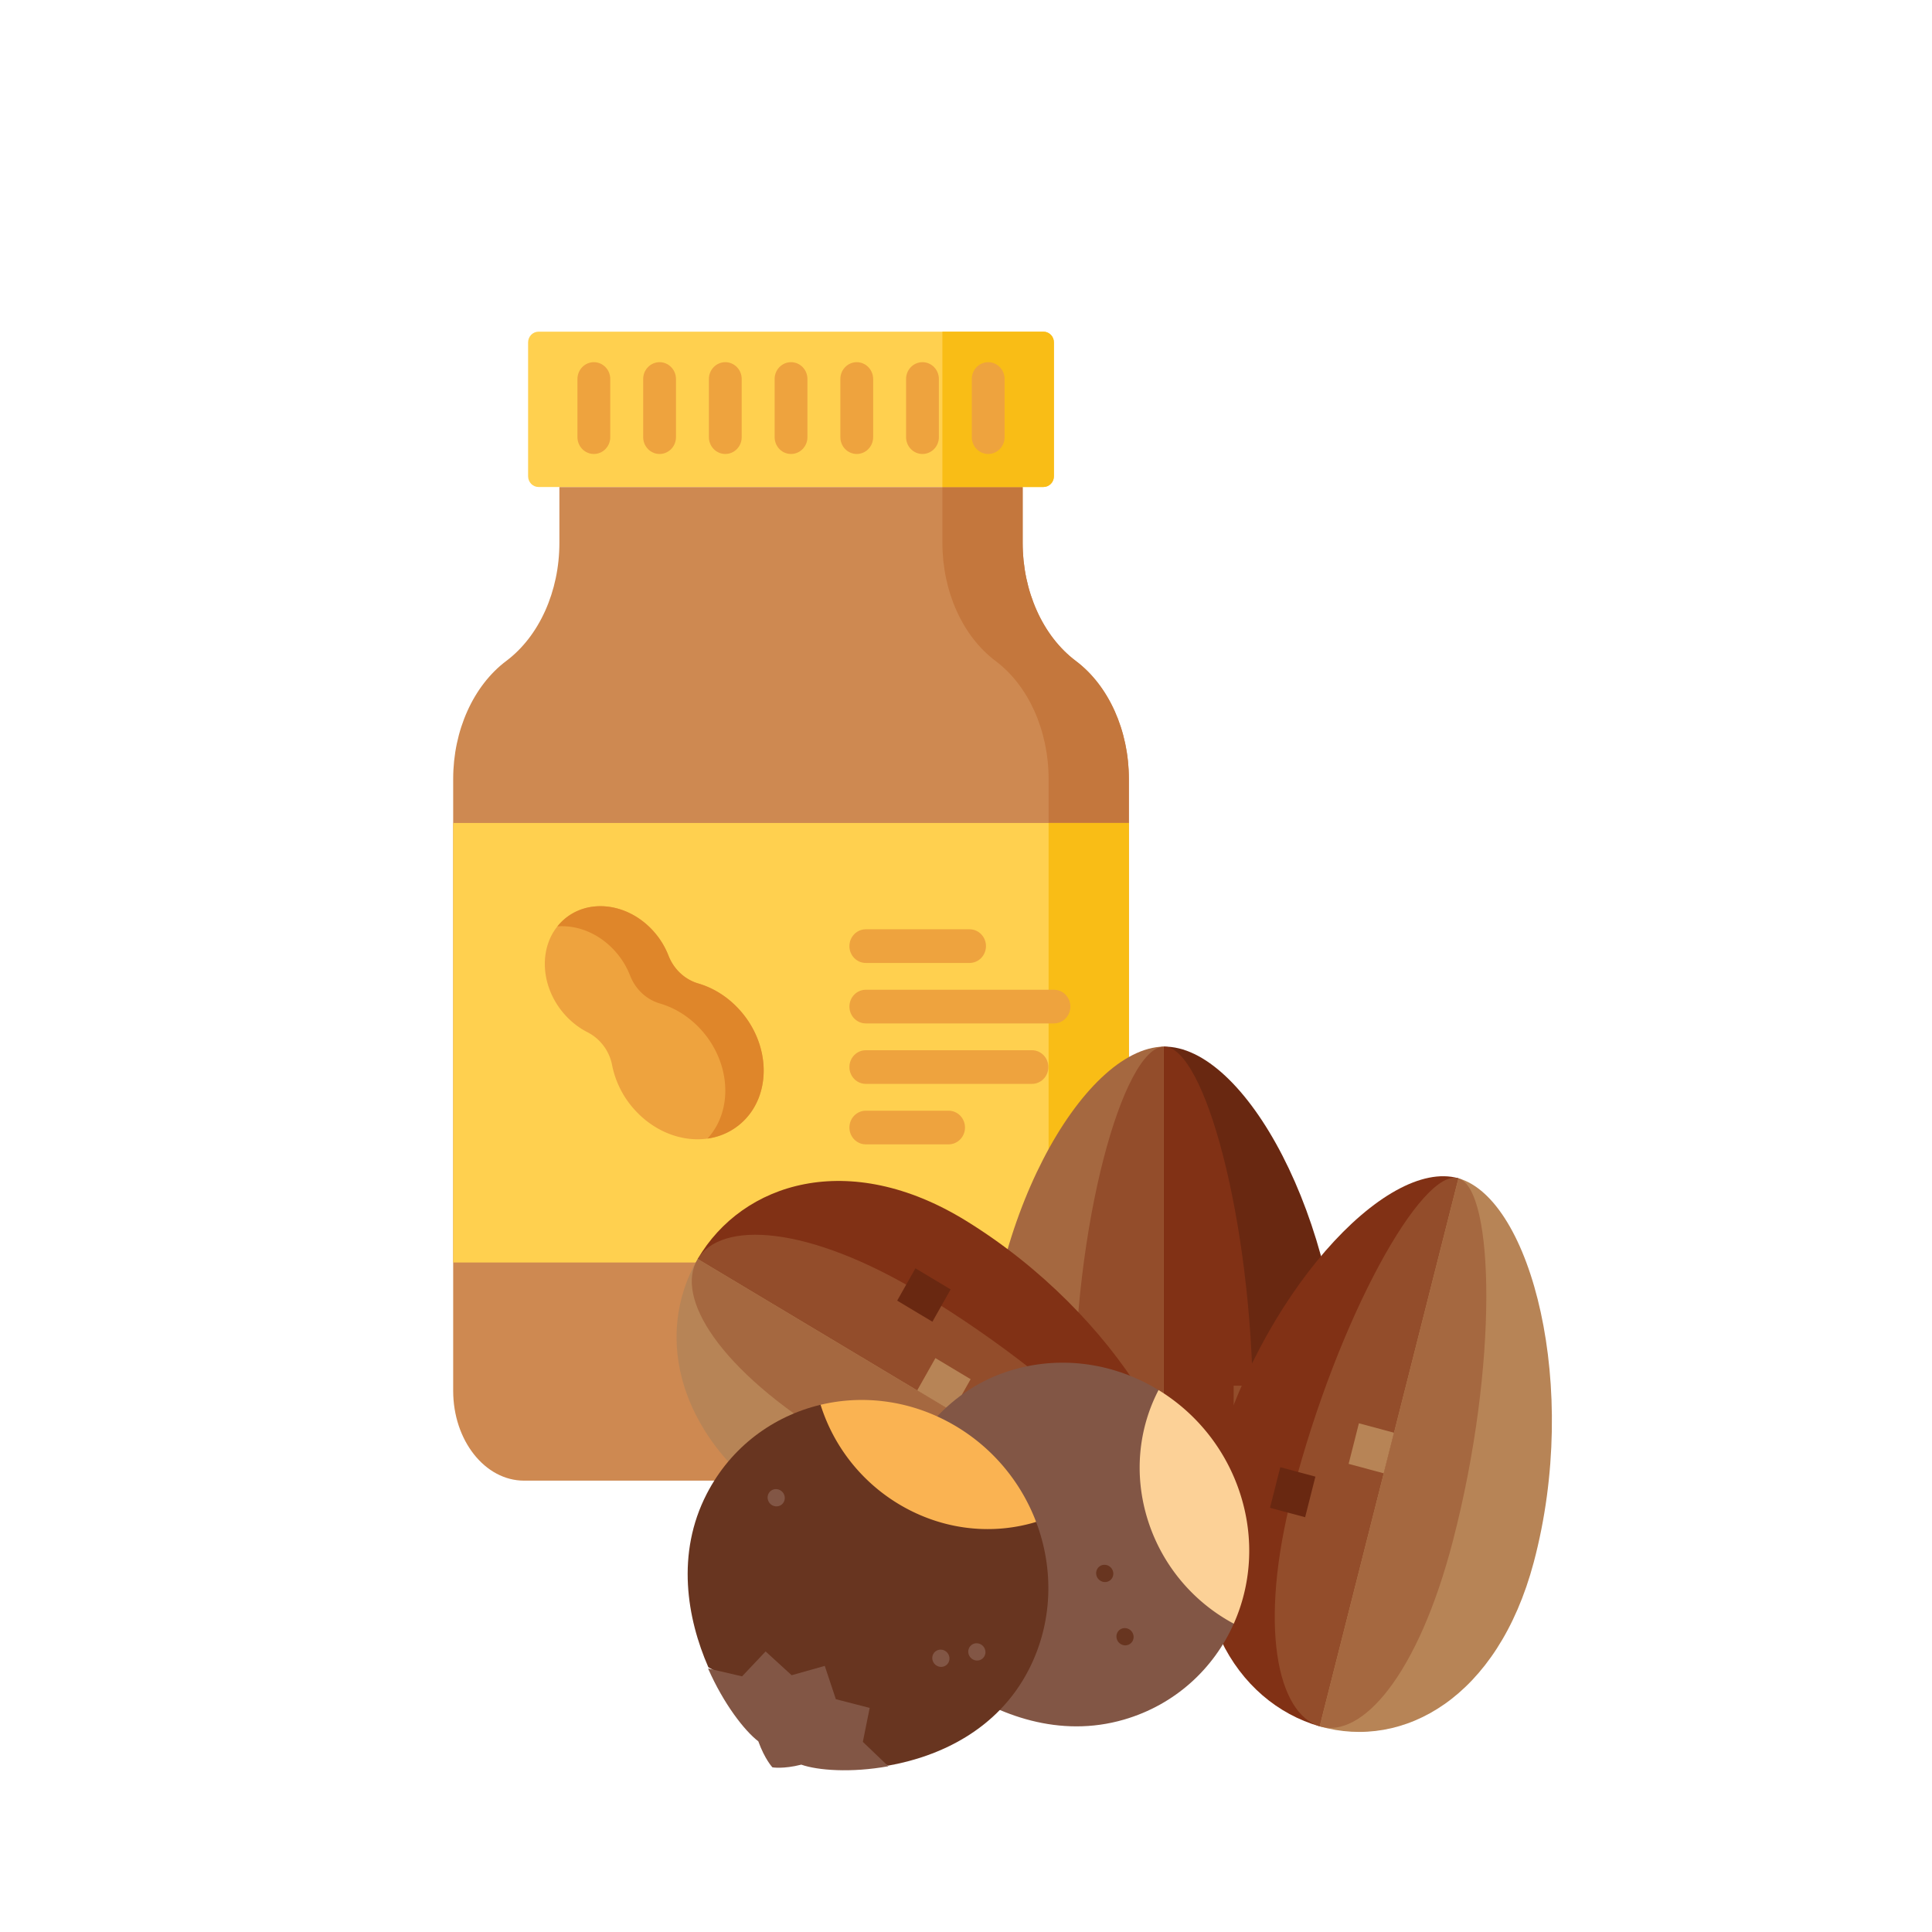 <svg width="200" height="200" xmlns="http://www.w3.org/2000/svg"><path d="M105.865 56.2v-5.786H57.908V56.2c0 5.017-2.09 9.662-5.497 12.218-3.408 2.556-5.498 7.2-5.498 12.218v63.34c0 5.136 3.287 9.3 7.341 9.3h55.265c4.055 0 7.342-4.164 7.342-9.3v-63.34c0-5.017-2.09-9.662-5.498-12.218-3.408-2.556-5.498-7.2-5.498-12.218z" fill="#ce8951"/><path d="M116.86 80.636v63.34c0 5.137-3.287 9.3-7.34 9.3h-8.31c4.053 0 7.34-4.163 7.34-9.3v-63.34c0-5.017-2.088-9.662-5.497-12.218-1.703-1.279-3.078-3.077-4.026-5.187-.947-2.106-1.47-4.523-1.47-7.03v-5.788h8.31v5.788c0 2.507.522 4.924 1.47 7.03.948 2.11 2.323 3.908 4.026 5.187 3.406 2.556 5.497 7.2 5.497 12.218z" fill="#c4773d"/><path d="M108.02 50.414H55.753c-.6 0-1.085-.499-1.085-1.114V35.447c0-.615.486-1.113 1.085-1.113h52.265c.6 0 1.085.498 1.085 1.113V49.3c0 .615-.486 1.114-1.085 1.114z" fill="#ffd04f"/><path d="M108.02 50.414H97.555v-16.08h10.463c.6 0 1.085.498 1.085 1.113V49.3c0 .615-.486 1.114-1.085 1.114z" fill="#f9bd16"/><path fill="#ffd04f" d="M46.912 85.193h69.947v45.498H46.912z"/><path fill="#f9bd16" d="M108.55 85.193h8.31v45.498h-8.31z"/><path d="M72.293 101.812c-1.416-.415-2.548-1.49-3.093-2.893a8.26 8.26 0 00-1.557-2.525c-2.672-2.977-6.888-3.453-9.418-1.062-2.53 2.39-2.414 6.742.258 9.719a8.043 8.043 0 002.324 1.8 4.844 4.844 0 012.555 3.4 9.67 9.67 0 002.316 4.61c3.18 3.543 8.197 4.11 11.207 1.265 3.01-2.845 2.873-8.023-.307-11.567-1.228-1.368-2.73-2.292-4.285-2.747z" fill="#eea33e"/><path d="M76.885 116.127a6.602 6.602 0 01-3.648 1.738c2.672-2.901 2.428-7.825-.632-11.236-1.229-1.37-2.73-2.292-4.286-2.747-1.417-.415-2.548-1.49-3.092-2.894a8.284 8.284 0 00-1.558-2.526c-1.654-1.842-3.897-2.725-5.966-2.564.16-.2.333-.388.52-.566 2.532-2.39 6.748-1.916 9.42 1.062A8.27 8.27 0 0169.2 98.92c.547 1.403 1.677 2.477 3.094 2.891 1.554.455 3.057 1.38 4.284 2.75 3.182 3.541 3.318 8.72.308 11.566z" fill="#df862a"/><path d="M100.37 99.684H89.629c-.938 0-1.698-.78-1.698-1.742s.76-1.743 1.698-1.743h10.74c.938 0 1.698.78 1.698 1.743s-.76 1.742-1.697 1.742zm8.734 6.26H89.63c-.938 0-1.698-.78-1.698-1.743s.76-1.742 1.698-1.742h19.475c.938 0 1.698.78 1.698 1.742s-.76 1.743-1.698 1.743zm-2.278 6.259H89.629c-.938 0-1.698-.78-1.698-1.742s.76-1.742 1.698-1.742h17.197c.938 0 1.698.78 1.698 1.742s-.76 1.742-1.698 1.742zm-8.628 6.26h-8.57c-.937 0-1.697-.78-1.697-1.742s.76-1.742 1.698-1.742h8.569c.938 0 1.698.78 1.698 1.742s-.76 1.742-1.698 1.742zM61.476 46.996c-.938 0-1.698-.78-1.698-1.742v-6.02c0-.962.76-1.741 1.698-1.741s1.698.78 1.698 1.742v6.019c0 .962-.76 1.742-1.698 1.742zm6.804 0c-.938 0-1.698-.78-1.698-1.742v-6.02c0-.962.76-1.741 1.697-1.741s1.698.78 1.698 1.742v6.019c0 .962-.76 1.742-1.698 1.742zm6.803 0c-.938 0-1.698-.78-1.698-1.742v-6.02c0-.962.76-1.741 1.698-1.741s1.698.78 1.698 1.742v6.019c0 .962-.76 1.742-1.698 1.742zm6.804 0c-.938 0-1.698-.78-1.698-1.742v-6.02c0-.962.76-1.741 1.698-1.741s1.698.78 1.698 1.742v6.019c0 .962-.76 1.742-1.698 1.742zm6.803 0c-.937 0-1.697-.78-1.697-1.742v-6.02c0-.962.76-1.741 1.697-1.741s1.698.78 1.698 1.742v6.019c0 .962-.76 1.742-1.698 1.742zm6.804 0c-.938 0-1.698-.78-1.698-1.742v-6.02c0-.962.76-1.741 1.698-1.741s1.698.78 1.698 1.742v6.019c0 .962-.76 1.742-1.698 1.742zm6.804 0c-.938 0-1.698-.78-1.698-1.742v-6.02c0-.962.76-1.741 1.698-1.741s1.698.78 1.698 1.742v6.019c0 .962-.76 1.742-1.698 1.742z" fill="#eea33e"/><path d="M138.98 145.708c-.238-19.571-10.167-37.49-18.518-37.362v61.01c9.632-.147 18.701-8.537 18.518-23.648z" fill="#692811"/><path d="M129.721 145.708c-.119-19.571-5.083-37.49-9.258-37.362l-7.798 37.362 7.798 23.649c4.815-.148 9.35-8.538 9.258-23.649z" fill="#813115"/><path fill="#934d2b" d="M127.707 143.448h4.027v4.52h-4.027z"/><path d="M101.947 146.274c.183 15.113 8.884 23.23 18.516 23.082v-61.01c-8.351.128-18.754 18.357-18.516 37.928z" fill="#a56840"/><path d="M111.205 146.274c.091 15.113 4.442 23.23 9.258 23.082v-61.01c-4.176.128-9.377 18.357-9.258 37.928z" fill="#934d2b"/><path d="M125.458 152.229c4.822-18.143 18.007-32.397 25.52-30.253l-14.364 56.735c-8.663-2.473-14.878-12.475-11.156-26.482z" fill="#813115"/><path d="M133.82 154.474c4.715-18.17 13.416-33.63 17.157-32.498l-1.753 36.635-12.61 20.1c-4.314-1.305-6.434-10.208-2.794-24.237z" fill="#934d2b"/><path d="M158.77 161.738c-3.724 14.008-13.493 19.446-22.156 16.973l14.363-56.735c7.511 2.144 12.615 21.62 7.793 39.762z" fill="#b78456"/><path fill="#692811" d="M135.107 157.063l-3.636-.976 1.064-4.203 3.635.977z"/><path fill="#b78456" d="M143.245 152.517l-3.636-.977 1.064-4.202 3.636.976z"/><path d="M150.409 159.492c-3.64 14.031-9.48 20.524-13.795 19.219l14.363-56.735c3.74 1.132 4.147 19.345-.568 37.516z" fill="#a56840"/><path d="M99.986 126.364c15.675 9.65 25.471 26.557 21.451 33.435l-49.212-29.468c4.636-7.933 15.659-11.417 27.76-3.967z" fill="#813115"/><path d="M95.643 134.059c15.731 9.552 27.856 22.332 25.794 25.74l-33.795-11.565-15.417-17.903c2.377-3.93 11.273-3.647 23.418 3.728z" fill="#934d2b"/><path d="M82.158 156.868c-12.104-7.452-14.57-18.604-9.933-26.537l49.212 29.468c-4.02 6.879-23.604 6.72-39.279-2.931z" fill="#b78456"/><path fill="#692811" d="M92.876 134.641l1.889-3.346 3.645 2.183-1.888 3.346z"/><path fill="#b78456" d="M94.946 143.936l1.888-3.346 3.646 2.183-1.889 3.346z"/><path d="M86.5 149.174c-12.146-7.376-16.653-14.912-14.275-18.843l49.212 29.468c-2.061 3.409-19.205-1.073-34.936-10.625z" fill="#a56840"/><path d="M127.72 168.083l-7.787-24.186c-4.418-2.703-9.849-3.624-15.078-2.097-6.709 1.958-10.565 7.365-12.498 12.387l6.428 20.214c4.526 3.137 10.873 5.566 17.582 3.607 5.278-1.54 9.275-5.26 11.353-9.925z" fill="#825645"/><path d="M127.72 168.083a18.449 18.449 0 01-8.885-10.684c-1.5-4.715-.97-9.532 1.098-13.502a19.633 19.633 0 018.475 10.811c1.472 4.63 1.105 9.354-.688 13.375z" fill="#fcd197"/><g fill="#683520"><path d="M98.785 174.4c-3.283-2.272-5.606-4.918-6.417-6.537-1.699-1.014-2.364-1.943-2.364-1.943s.012-1.126.832-2.876c-.269-1.778.12-5.216 1.52-8.857.002.001 1.982 3.068 1.982 3.068l3.576-.022.227 3.602 3.164 1.785-1.588 3.174 1.907 3.11-2.98 1.893.14 3.604z"/><path d="M107.26 157.549l-22.314-12.126c-4.918 1.173-9.277 4.37-11.779 9.21-3.209 6.212-2.046 12.911.161 17.958l18.593 10.191c5.298-.932 11.342-3.68 14.552-9.892 2.524-4.886 2.643-10.453.786-15.341z"/></g><path d="M107.26 157.549c-4.322 1.312-9.2.923-13.579-1.477a18.448 18.448 0 01-8.735-10.649c4.325-1.032 9.083-.497 13.387 1.862a19.626 19.626 0 018.926 10.264z" fill="#fab352"/><g fill="#825645" transform="matrix(.094 .051 -.048 .093 87.822 126.27)"><path d="M277.048 456.367c-29.032 23.406-58.908 36.954-75.585 39.666C187.892 508.613 177.799 512 177.799 512s-10.082-3.387-23.665-15.968c-16.677-2.712-46.553-16.26-75.596-39.655.011-.011 32.768-9.194 32.768-9.194l9.182-32.757 32.959 8.395 24.351-23.743 24.351 23.743 32.959-8.395 9.182 32.757 32.758 9.184z"/><circle cx="302.441" cy="315.157" r="8.44"/><circle cx="274.309" cy="337.662" r="8.44"/><circle cx="61.35" cy="275.772" r="8.44"/></g><g fill="#683520" transform="matrix(.094 .051 -.048 .093 87.822 126.27)"><circle cx="423.172" cy="232.055" r="8.44"/><circle cx="377.61" cy="186.583" r="8.44"/></g></svg>